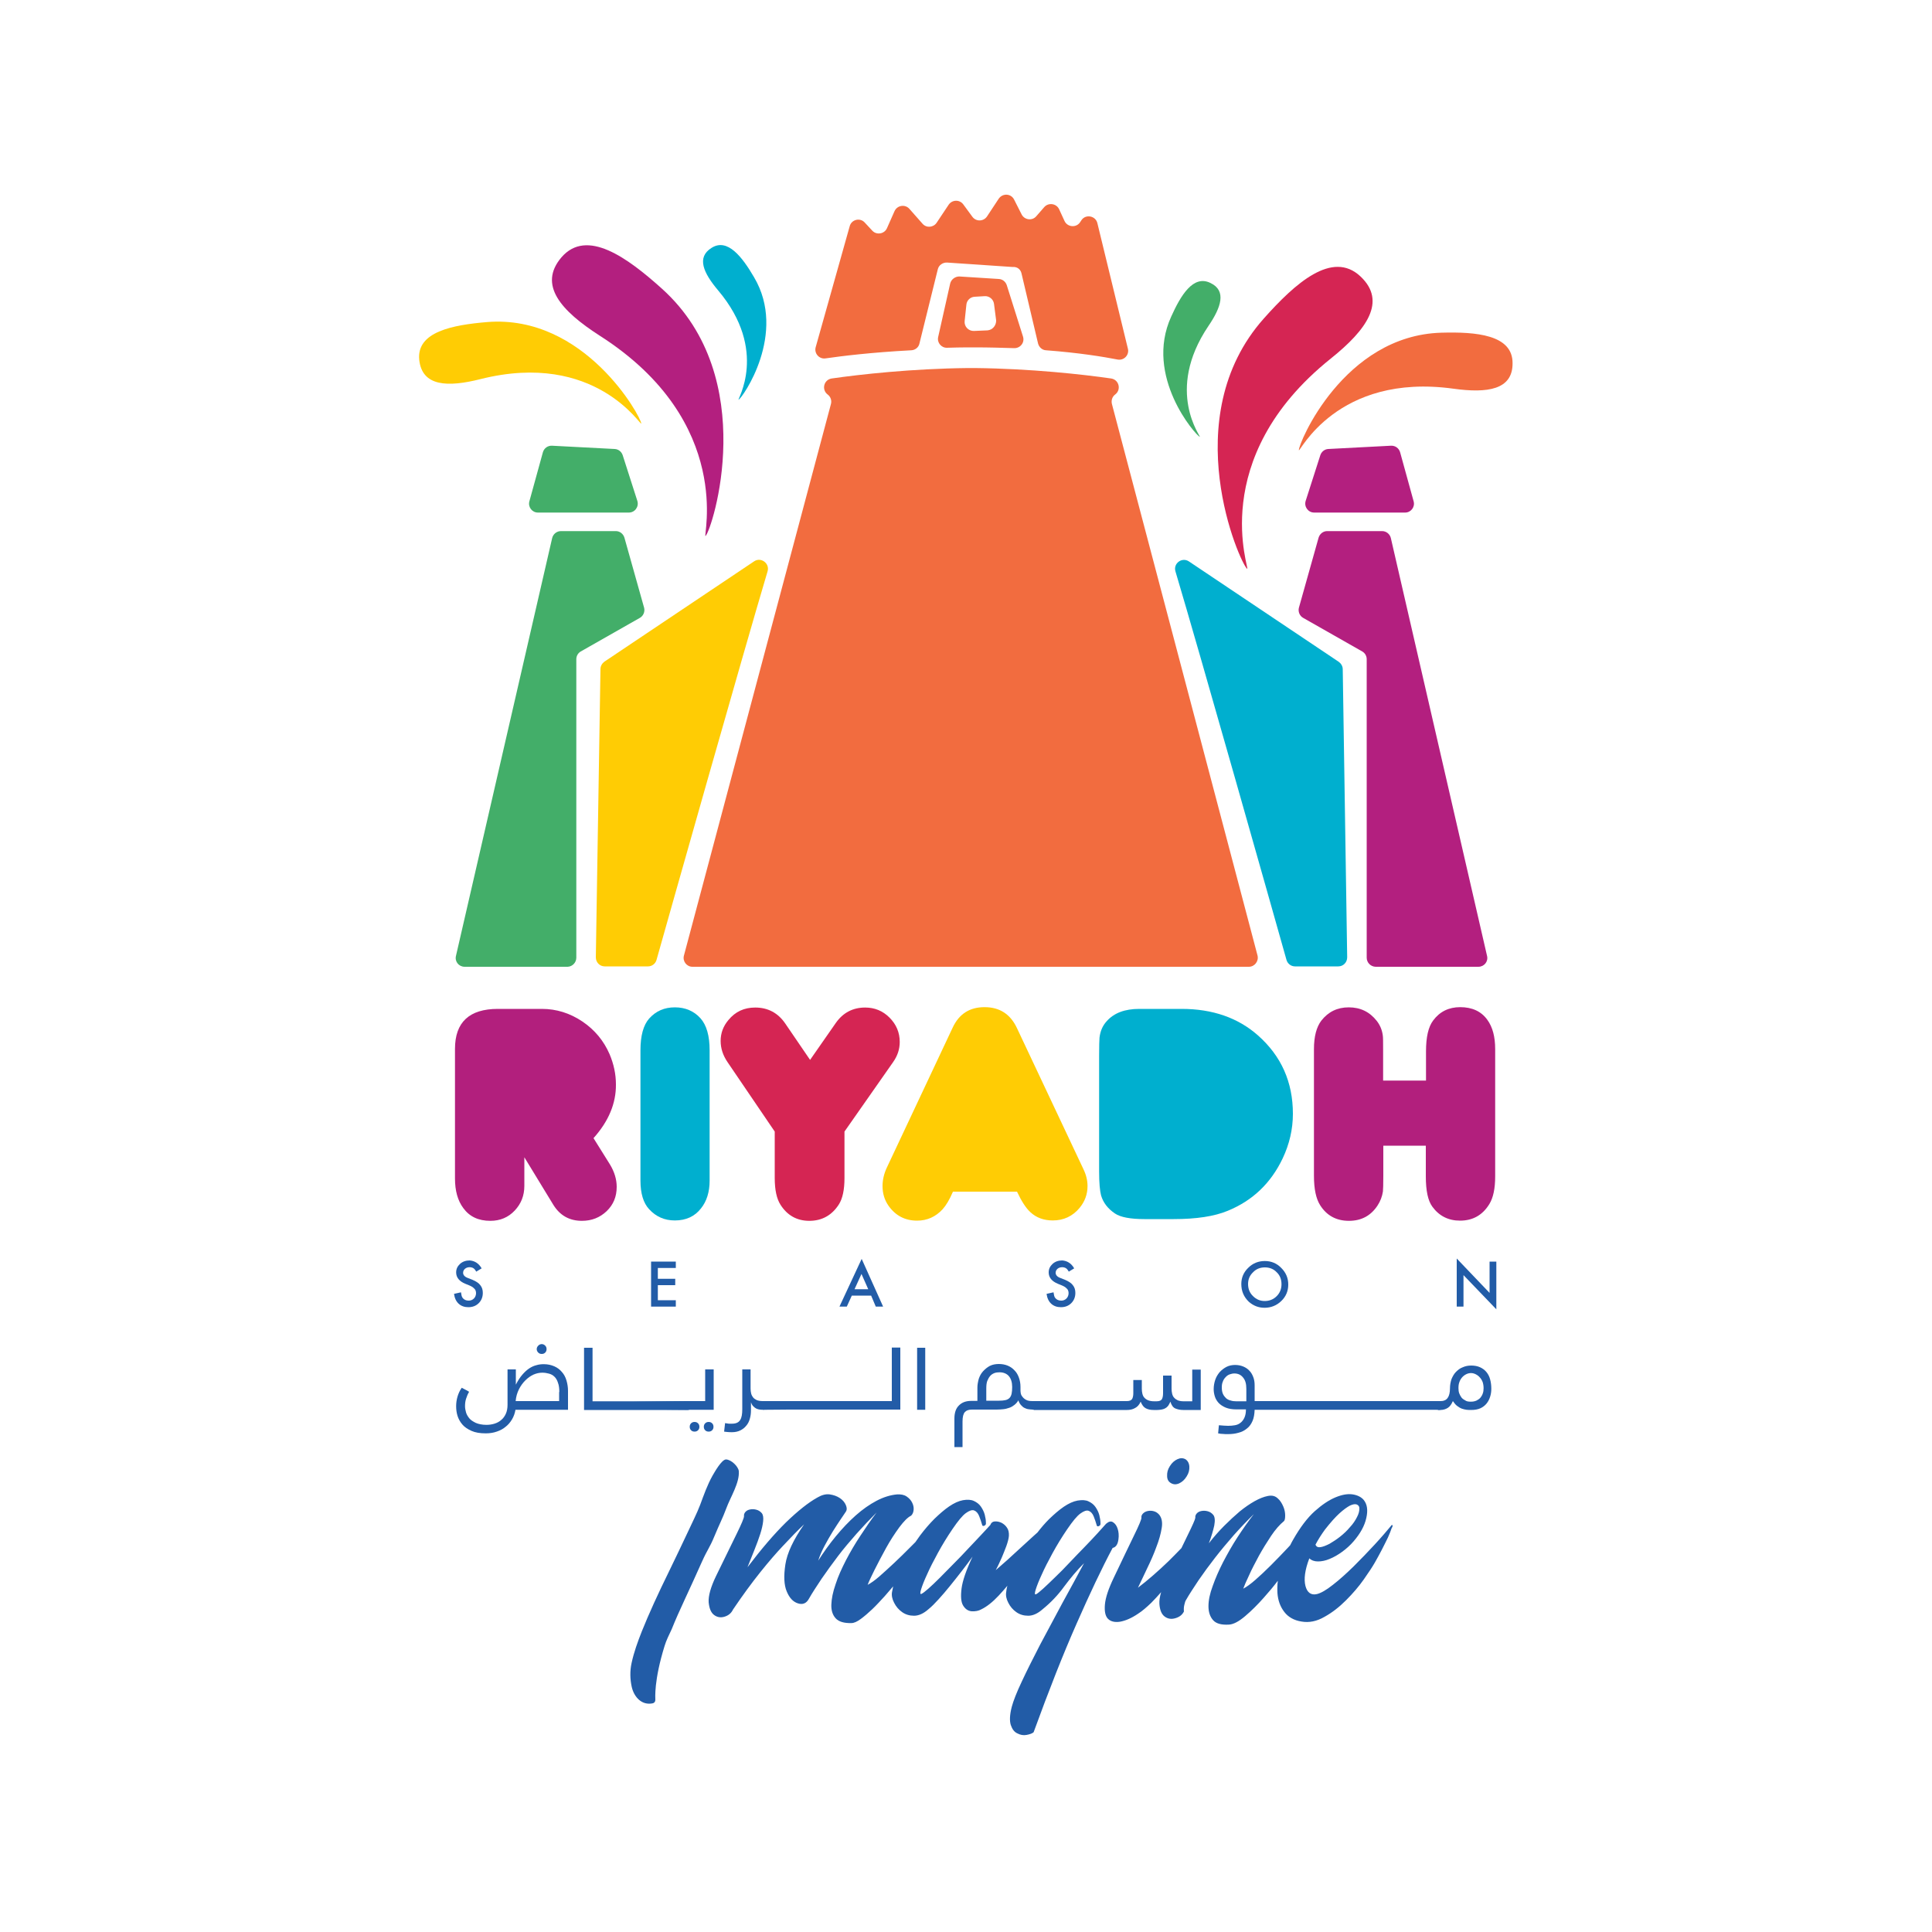 <?xml version="1.0" encoding="utf-8"?>
<!-- Generator: Adobe Illustrator 23.1.1, SVG Export Plug-In . SVG Version: 6.00 Build 0)  -->
<svg version="1.1" id="Layer_1" xmlns="http://www.w3.org/2000/svg" xmlns:xlink="http://www.w3.org/1999/xlink" x="0px" y="0px"
	 viewBox="0 0 1000 1000" style="enable-background:new 0 0 1000 1000;" xml:space="preserve">
<style type="text/css">
	.st0{fill:#225CA7;}
	.st1{fill:#FFCC04;}
	.st2{fill:#43AE69;}
	.st3{fill:#F26C3F;}
	.st4{fill:#00AFCF;}
	.st5{fill:#B31F7F;}
	.st6{fill:#D52553;}
	.st7{fill:#B21F7D;}
</style>
<g>
	<path class="st0" d="M266.8,729.7c-0.3,1.8-0.9,3.5-1.8,5c-0.9,1.5-2,2.8-3.3,3.8c-1.3,1.1-2.8,1.9-4.6,2.5
		c-1.7,0.6-3.6,0.9-5.7,0.9c-2.9,0-5.4-0.4-7.4-1.3c-2-0.9-3.6-2-4.7-3.3c-1.2-1.4-2-2.9-2.5-4.5c-0.5-1.6-0.7-3.3-0.7-4.9
		c0-1.7,0.2-3.3,0.7-5c0.5-1.7,1.2-3.2,2.2-4.6c0.7,0.4,1.3,0.7,1.9,1c0.6,0.3,1.2,0.6,1.9,1.1c-0.7,1.2-1.2,2.4-1.6,3.7
		c-0.4,1.3-0.5,2.5-0.5,3.8c0,1,0.2,2,0.5,3.1c0.3,1.1,0.9,2.1,1.7,3.1c0.8,1,2,1.7,3.4,2.4c1.4,0.6,3.3,1,5.5,1
		c1.4,0,2.8-0.2,4.1-0.6c1.3-0.4,2.5-1,3.5-1.9c1-0.8,1.8-1.9,2.4-3.2c0.6-1.3,0.9-2.9,0.9-4.7v-18.3h4.3v7.9c1-2,2.1-3.7,3.3-5.1
		c1.2-1.4,2.4-2.5,3.6-3.3c1.2-0.8,2.5-1.4,3.8-1.7c1.3-0.4,2.6-0.5,3.8-0.5c2,0,3.8,0.4,5.4,1.1c1.6,0.7,2.9,1.7,3.9,2.9
		c1.1,1.2,1.9,2.7,2.4,4.4c0.5,1.7,0.8,3.5,0.8,5.4v9.8H266.8z M289.5,720.5c0-1.9-0.2-3.5-0.7-4.8c-0.4-1.3-1-2.3-1.8-3.1
		c-0.8-0.8-1.7-1.3-2.8-1.6c-1.1-0.3-2.2-0.5-3.5-0.5c-1.5,0-3,0.3-4.6,1c-1.5,0.7-2.9,1.7-4.2,3c-1.3,1.3-2.4,2.8-3.3,4.6
		c-0.9,1.8-1.5,3.8-1.7,6.1h22.5V720.5z M277.8,698.3c0-0.7,0.3-1.3,0.8-1.8c0.5-0.5,1.1-0.8,1.8-0.8c0.7,0,1.3,0.3,1.8,0.8
		c0.5,0.5,0.7,1.1,0.7,1.8s-0.2,1.3-0.7,1.8c-0.5,0.5-1.1,0.7-1.8,0.7c-0.7,0-1.3-0.2-1.8-0.7C278.1,699.6,277.8,699,277.8,698.3"/>
	<path class="st0" d="M302.3,697.6h4.4v27.7H356c0.8,0,1.3,0.3,1.3,1v2.2c0,0.9-0.4,1.3-1.3,1.3h-53.7V697.6z"/>
	<path class="st0" d="M355.3,729.7c-0.8,0-46.3-0.3-46.3-1v-2.2c0-0.9,45.5-1.3,46.3-1.3h9.7v-16.4h4.4v20.9H355.3z M357,738.5
		c0-0.7,0.2-1.3,0.7-1.8c0.5-0.5,1.1-0.7,1.8-0.7c0.7,0,1.3,0.2,1.8,0.7c0.5,0.5,0.7,1.1,0.7,1.8c0,0.7-0.2,1.3-0.7,1.8
		c-0.5,0.5-1.1,0.7-1.8,0.7c-0.7,0-1.3-0.2-1.8-0.7C357.2,739.8,357,739.2,357,738.5 M364.3,738.5c0-0.7,0.2-1.3,0.7-1.8
		c0.5-0.5,1.1-0.7,1.8-0.7c0.7,0,1.3,0.2,1.8,0.7c0.5,0.5,0.7,1.1,0.7,1.8c0,0.7-0.2,1.3-0.7,1.8c-0.5,0.5-1.1,0.7-1.8,0.7
		c-0.7,0-1.3-0.2-1.8-0.7C364.5,739.8,364.3,739.2,364.3,738.5"/>
	<path class="st0" d="M396.2,725.2c0.8,0,60.3,0.3,60.3,1v2.2c0,0.9-59.5,1.3-60.3,1.3h-1c-0.6,0-1.3,0-1.9-0.1
		c-0.6-0.1-1.2-0.2-1.8-0.5c-0.6-0.3-1.1-0.7-1.6-1.2c-0.5-0.5-0.9-1.2-1.2-2.1v4.2c0,1.6-0.2,3-0.6,4.4c-0.4,1.4-1,2.6-1.9,3.6
		c-0.8,1-1.8,1.8-3.1,2.4c-1.2,0.6-2.6,0.9-4.2,0.9c-0.9,0-1.6,0-2.4-0.1c-0.7-0.1-1.3-0.1-1.7-0.2l0.5-4.4l1.3,0.2
		c0.4,0.1,0.7,0.1,1.1,0.1c0.4,0,0.8,0,1.1,0c2.1,0,3.5-0.6,4.3-1.9c0.8-1.2,1.1-3.1,1.1-5.6v-20.6h4.3v9.9c0,0.9,0.1,1.8,0.3,2.6
		c0.2,0.8,0.6,1.5,1,2c0.5,0.6,1.1,1,1.9,1.4c0.8,0.3,1.8,0.5,3,0.5H396.2z"/>
	<path class="st0" d="M395.5,729.7c-0.8,0-1.3-0.3-1.3-1v-2.2c0-0.9,0.4-1.3,1.3-1.3h66.1v-27.7h4.4v32.1H395.5z"/>
	<rect x="474.7" y="697.6" class="st0" width="4.2" height="32.1"/>
	<path class="st0" d="M535.9,725.2c0.8,0,40.5,0.3,40.5,1v2.1c0,0.9-39.7,1.3-40.5,1.3h-1.4c-0.7,0-1.5-0.1-2.2-0.2
		c-0.8-0.1-1.5-0.4-2.1-0.7c-0.6-0.3-1.2-0.8-1.8-1.5c-0.5-0.6-1-1.4-1.3-2.4c-0.6,1.1-1.4,1.9-2.2,2.5c-0.8,0.6-1.6,1.1-2.6,1.4
		c-0.9,0.3-1.9,0.6-3,0.7c-1.1,0.1-2.2,0.2-3.4,0.2h-12.8c-1.7,0-2.9,0.4-3.7,1.3c-0.8,0.9-1.2,2.5-1.2,4.9v13.2H494v-14.8
		c0-3,0.8-5.3,2.4-6.8c1.6-1.6,3.7-2.3,6.3-2.3h3.2v-6.9c0-1.5,0.3-3,0.7-4.5c0.5-1.5,1.2-2.8,2.2-3.9c1-1.1,2.2-2.1,3.5-2.8
		c1.4-0.7,3-1,4.7-1c1.7,0,3.3,0.3,4.7,0.9c1.4,0.6,2.5,1.4,3.5,2.5c1,1,1.7,2.3,2.2,3.7c0.5,1.4,0.8,3,0.8,4.7v1.6
		c0,0.4,0,0.9,0.1,1.5c0.1,0.7,0.3,1.3,0.8,1.9c0.4,0.6,1,1.2,1.9,1.7c0.8,0.5,2,0.7,3.4,0.7H535.9z M517.4,710.3
		c-1,0-1.9,0.1-2.7,0.4c-0.8,0.3-1.6,0.8-2.2,1.5c-0.6,0.7-1.1,1.6-1.5,2.6c-0.4,1.1-0.5,2.4-0.5,4v6.2h6.6c1.3,0,2.4-0.1,3.3-0.3
		c0.9-0.2,1.6-0.6,2.1-1.1c0.5-0.5,0.9-1.3,1.1-2.2c0.2-0.9,0.3-2.1,0.3-3.5c0-2.4-0.6-4.3-1.7-5.6
		C521.1,711,519.4,710.3,517.4,710.3"/>
	<path class="st0" d="M535.1,729.7c-0.8,0-1.3-0.3-1.3-1v-2.2c0-0.9,0.4-1.3,1.3-1.3h48.2c1.4,0,2.2-0.4,2.7-1.1
		c0.4-0.8,0.6-1.8,0.6-3v-6.8h4.4v4.5c0,0.9,0.1,1.8,0.3,2.6c0.2,0.8,0.5,1.5,1,2c0.5,0.6,1.1,1,2,1.4c0.8,0.3,1.8,0.5,3,0.5h1.4
		c1.4,0,2.3-0.4,2.7-1.1c0.4-0.7,0.6-1.8,0.6-3.1v-9.1h4.4v6.8c0,0.9,0.1,1.8,0.3,2.6c0.2,0.8,0.5,1.5,1,2c0.5,0.6,1.1,1,1.9,1.4
		c0.8,0.3,1.8,0.5,2.9,0.5h4.6v-16.4h4.4v20.9h-9.1c-1.6,0-2.9-0.3-4.1-0.8c-1.1-0.5-2-1.7-2.5-3.5c-0.4,0.9-0.8,1.6-1.2,2.2
		c-0.5,0.6-1,1-1.6,1.3c-0.6,0.3-1.2,0.5-1.9,0.6c-0.7,0.1-1.4,0.2-2.1,0.2h-1.9c-1.7,0-3-0.3-4.1-0.9c-1.1-0.6-1.9-1.7-2.6-3.4
		c-0.7,1.6-1.7,2.7-2.9,3.3c-1.2,0.7-2.6,1-4.2,1H535.1z"/>
	<path class="st0" d="M745.2,725.2c0.8,0,1.2,0.3,1.2,1v2.2c0,0.9-0.4,1.3-1.2,1.3h-95.8c-0.1,2.3-0.4,4.2-1.1,5.8
		c-0.7,1.6-1.6,2.9-2.9,3.9c-1.2,1-2.7,1.8-4.4,2.2c-1.7,0.5-3.5,0.7-5.6,0.7c-0.8,0-1.6,0-2.4-0.1c-0.8,0-1.6-0.1-2.5-0.3
		c0.1-0.8,0.1-1.5,0.2-2.2c0.1-0.7,0.1-1.3,0.2-2c0.8,0.1,1.7,0.1,2.5,0.2c0.8,0,1.6,0.1,2.3,0.1c1.2,0,2.4-0.1,3.5-0.3
		c1.1-0.2,2.1-0.6,2.9-1.3c0.8-0.6,1.5-1.5,2-2.6c0.5-1.1,0.8-2.5,0.8-4.3H640c-2.2,0-4-0.3-5.5-0.9c-1.5-0.6-2.7-1.4-3.7-2.4
		c-0.9-1-1.6-2.1-2-3.4c-0.4-1.3-0.6-2.5-0.6-3.8c0-1.7,0.3-3.3,0.8-4.8c0.5-1.5,1.3-2.8,2.3-4c1-1.1,2.2-2,3.5-2.7
		c1.4-0.7,2.9-1,4.5-1c1.6,0,3,0.3,4.2,0.8c1.2,0.5,2.3,1.2,3.2,2.2c0.9,0.9,1.5,2,2,3.3c0.5,1.3,0.7,2.7,0.7,4.3v8.1H745.2z
		 M645.1,725.2v-6.3c0-2.6-0.5-4.5-1.7-5.9c-1.1-1.4-2.6-2.1-4.5-2.1c-0.8,0-1.7,0.2-2.5,0.5c-0.8,0.3-1.5,0.8-2.1,1.5
		c-0.6,0.6-1.1,1.4-1.4,2.3c-0.4,0.9-0.5,1.9-0.5,3c0,1.3,0.2,2.4,0.6,3.3c0.4,0.9,1,1.6,1.6,2.2c0.7,0.6,1.5,1,2.4,1.2
		c0.9,0.3,1.8,0.4,2.8,0.4H645.1z"/>
	<path class="st0" d="M744.4,729.7c-0.8,0-1.3-0.3-1.3-1v-2.2c0-0.9,0.4-1.3,1.3-1.3h1.4c3.1,0,4.7-2.2,4.7-6.6
		c0-1.7,0.3-3.3,0.8-4.8c0.6-1.4,1.3-2.7,2.3-3.7c1-1,2.1-1.9,3.5-2.4c1.3-0.6,2.8-0.9,4.4-0.9c1.7,0,3.3,0.3,4.6,0.9
		c1.3,0.6,2.4,1.4,3.3,2.5c0.9,1.1,1.5,2.3,1.9,3.8c0.4,1.5,0.6,3.1,0.6,4.9c0,1.4-0.2,2.7-0.6,4c-0.4,1.3-1,2.5-1.8,3.5
		c-0.8,1-1.9,1.9-3.2,2.5c-1.3,0.6-2.9,0.9-4.9,0.9c-0.7,0-1.5,0-2.3-0.1c-0.8-0.1-1.6-0.3-2.5-0.6c-0.8-0.3-1.6-0.8-2.4-1.4
		c-0.8-0.6-1.5-1.5-2.2-2.5c-0.7,1.6-1.5,2.8-2.6,3.5c-1.1,0.7-2.4,1.1-3.9,1.1H744.4z M761.4,725.5c1.1,0,2-0.2,2.9-0.6
		c0.8-0.4,1.5-0.9,2-1.5c0.5-0.6,0.9-1.3,1.2-2.2c0.3-0.8,0.4-1.7,0.4-2.7c0-1.2-0.2-2.3-0.5-3.2c-0.4-1-0.9-1.8-1.5-2.4
		c-0.6-0.7-1.3-1.2-2.1-1.6c-0.8-0.4-1.6-0.6-2.4-0.6c-0.9,0-1.7,0.2-2.5,0.6c-0.8,0.4-1.5,0.9-2.1,1.6c-0.6,0.7-1.1,1.5-1.4,2.4
		c-0.4,1-0.5,2-0.5,3.2c0,1,0.1,1.9,0.4,2.7c0.3,0.8,0.7,1.5,1.2,2.2c0.5,0.6,1.2,1.1,2,1.5C759.2,725.4,760.2,725.5,761.4,725.5"/>
	<path class="st1" d="M397.3,295.7c-12.6,42.2-51,178.1-57.5,201.2c-0.6,2-2.4,3.3-4.4,3.3h-22.4c-2.6,0-4.6-2.1-4.6-4.7l2.4-149.2
		c0-1.5,0.8-2.9,2-3.8l77.6-52C393.9,288.2,398.5,291.6,397.3,295.7"/>
	<path class="st2" d="M298.3,495.7V341.2c0-1.7,0.9-3.2,2.3-4l30.6-17.4c1.8-1,2.7-3.2,2.2-5.2l-10.2-36.3c-0.6-2-2.4-3.4-4.4-3.4
		h-28.5c-2.1,0-4,1.5-4.5,3.6l-49.8,216.3c-0.7,2.9,1.5,5.6,4.5,5.6h53.3C296.3,500.3,298.3,498.2,298.3,495.7"/>
	<path class="st2" d="M278.4,265.3h47.1c3.1,0,5.3-3,4.4-6l-7.6-23.7c-0.6-1.8-2.2-3.1-4.1-3.2l-32.5-1.7c-2.2-0.1-4.1,1.3-4.7,3.4
		l-7,25.4C273.2,262.4,275.4,265.3,278.4,265.3"/>
	<path class="st3" d="M577.2,204.2L577.2,204.2c3.3-2.5,2-7.7-2.1-8.3c-14.5-2.1-41.6-5.1-70.4-5.4v0c-0.6,0-1.3,0-1.9,0
		c-0.6,0-1.3,0-1.9,0v0c-28.8,0.3-55.9,3.3-70.4,5.4c-4.1,0.6-5.4,5.8-2.1,8.3c1.5,1.1,2.2,3.1,1.7,4.9l-76.1,285.5
		c-0.8,2.9,1.4,5.8,4.4,5.8h142.4h3.8h141.8c3,0,5.2-2.9,4.5-5.8L575.5,209C575.1,207.2,575.7,205.3,577.2,204.2"/>
	<path class="st4" d="M608.4,295.7c12.6,42.2,51,178.1,57.5,201.2c0.6,2,2.4,3.3,4.4,3.3h22.4c2.6,0,4.6-2.1,4.6-4.7L695,346.4
		c0-1.5-0.8-2.9-2-3.8l-77.6-52C611.8,288.2,607.2,291.6,608.4,295.7"/>
	<path class="st5" d="M707.4,495.7V341.2c0-1.7-0.9-3.2-2.3-4l-30.6-17.4c-1.8-1-2.7-3.2-2.2-5.2l10.2-36.3c0.6-2,2.4-3.4,4.4-3.4
		h28.5c2.1,0,4,1.5,4.5,3.6l49.8,216.3c0.7,2.9-1.5,5.6-4.5,5.6H712C709.4,500.3,707.4,498.2,707.4,495.7"/>
	<path class="st5" d="M727.3,265.3h-47.1c-3.1,0-5.3-3-4.4-6l7.6-23.7c0.6-1.8,2.2-3.1,4.1-3.2l32.5-1.7c2.2-0.1,4.1,1.3,4.7,3.4
		l7,25.4C732.5,262.4,730.3,265.3,727.3,265.3"/>
	<path class="st3" d="M491.8,146.8l-6.2,27.6c-0.7,2.9,1.6,5.7,4.6,5.6c3.5-0.1,7-0.2,10.6-0.2h3.8c7.2,0,14,0.2,20.3,0.4
		c3.2,0.1,5.6-2.9,4.6-6l-8.4-26.6c-0.6-1.8-2.2-3.1-4.1-3.2l-20.5-1.3C494.4,143.1,492.3,144.6,491.8,146.8 M511.1,171l-7,0.3
		c-2.8,0.1-5.1-2.3-4.8-5.1l0.9-8.5c0.2-2.2,2-4,4.3-4.1l5.1-0.3c2.4-0.2,4.6,1.6,4.9,4l1.1,8.5C515.7,168.5,513.7,170.8,511.1,171"
		/>
	<path class="st3" d="M528.7,141.4l8.6,36.4c0.5,1.9,2.1,3.4,4.1,3.5c17.3,1.3,29.9,3.4,37.1,4.8c3.3,0.6,6.1-2.4,5.3-5.6L568,115.5
		c-0.9-3.8-6-4.8-8.2-1.6l-0.8,1.2c-2,2.9-6.5,2.5-8-0.7l-2.8-6.1c-1.4-3-5.5-3.6-7.7-1.1l-4.1,4.7c-2.1,2.5-6.1,2-7.6-0.9l-3.9-7.7
		c-1.6-3.2-6-3.4-8-0.4l-6,9.1c-1.8,2.7-5.7,2.8-7.6,0.2l-4.7-6.4c-1.9-2.6-5.8-2.5-7.6,0.2l-6.2,9.3c-1.7,2.5-5.3,2.8-7.3,0.5
		l-6.8-7.7c-2.2-2.5-6.3-1.9-7.7,1.2l-3.9,8.8c-1.3,3-5.4,3.7-7.6,1.3l-3.9-4.2c-2.4-2.7-6.9-1.6-7.8,1.9l-17.6,62.6
		c-0.9,3.2,1.8,6.3,5.1,5.8c8.3-1.2,23.5-3.1,44.4-4.2c2-0.1,3.8-1.5,4.2-3.5l9.5-38.4c0.5-2.2,2.6-3.6,4.8-3.5l34,2.3
		C526.5,138,528.2,139.4,528.7,141.4"/>
	<path class="st1" d="M252.1,166.7c50.6-4.1,79.8,49.2,79.8,52.5c0,1.8-23.6-37.9-83.1-23c-17,4.3-30.3,3.9-31.8-9.9
		C215.5,171.7,234.3,168.2,252.1,166.7"/>
	<path class="st5" d="M342.7,149.5c51.2,46.2,25.9,124.8,22.5,127.9c-1.7,1.6,15.5-58.7-54.7-103.6c-20.1-12.9-32.1-26.3-19.9-40.6
		C303.7,118,324.7,133.3,342.7,149.5"/>
	<path class="st4" d="M390.3,143.5c17.3,29.2-6,62.4-8,63.4c-1.1,0.5,15.8-25.3-10.6-56.6c-7.6-9-11.3-17.1-3.4-22
		C376.6,123,384.3,133.2,390.3,143.5"/>
	<path class="st3" d="M746.1,172.2c-50.7,1.4-74.1,57.5-73.8,60.8c0.2,1.8,19.4-40.2,80.1-31.8c17.4,2.4,30.6,0.6,30.5-13.2
		C783,173.2,763.9,171.7,746.1,172.2"/>
	<path class="st6" d="M654.2,164.8c-45.9,51.5-12.3,126.9-8.7,129.6c1.9,1.4-21.7-56.7,43.3-108.8c18.6-14.9,29.1-29.6,15.4-42.5
		C689.6,129.3,670.3,146.7,654.2,164.8"/>
	<path class="st2" d="M606.2,163.9c-14.1,30.9,12.7,61.4,14.8,62.2c1.1,0.4-18.4-23.5,4.5-57.4c6.6-9.7,9.4-18.2,1.1-22.2
		C617.6,142,611.1,153,606.2,163.9"/>
	<path class="st7" d="M307.2,589.1l8.5,13.6c2.3,3.8,3.5,7.7,3.5,11.6c0,5.1-1.7,9.2-5.2,12.6c-3.5,3.3-7.7,5-12.8,5
		c-6.5,0-11.4-2.8-14.8-8.3l-15-24.6v14.8c0,5.1-1.7,9.3-5,12.8c-3.3,3.5-7.5,5.3-12.6,5.3c-6.2,0-10.8-2.2-14-6.6
		c-2.9-3.9-4.3-9-4.3-15.3v-67.1c0-13.8,7.4-20.7,22.2-20.7h22.8c7.5,0,14.5,2.2,20.9,6.5c6.4,4.3,11.1,10,14.1,16.9
		c2.2,5.2,3.3,10.4,3.3,15.7C318.9,571.1,315,580.4,307.2,589.1"/>
	<path class="st4" d="M367.3,543.6v67.5c0,5.8-1.5,10.7-4.5,14.4c-3.2,4.1-7.7,6.2-13.5,6.2c-5.3,0-9.7-1.9-13.3-5.8
		c-3-3.2-4.5-8.2-4.5-14.8v-67.5c0-7.5,1.5-13,4.5-16.4c3.5-3.9,7.9-5.8,13.3-5.8c5.4,0,9.9,1.9,13.3,5.7
		C365.7,530.6,367.3,536.1,367.3,543.6"/>
	<path class="st6" d="M437.1,585.7v24.1c0,6.1-1,10.6-2.9,13.6c-3.6,5.6-8.7,8.5-15.3,8.5c-6.4,0-11.4-2.8-14.9-8.3
		c-2-3.1-3-7.7-3-13.9v-24l-24.4-35.9c-2.4-3.5-3.6-7.2-3.6-11c0-4,1.3-7.6,4-10.8c3.6-4.4,8.2-6.5,13.9-6.5
		c6.6,0,11.9,2.8,15.7,8.5l12.7,18.6l13.3-19.1c3.7-5.3,8.8-8,15.2-8c4.9,0,9.1,1.7,12.6,5.2c3.5,3.5,5.3,7.7,5.3,12.6
		c0,3.7-1.1,7.1-3.4,10.4L437.1,585.7z"/>
	<path class="st1" d="M493.2,616.9c-1.7,4-3.5,7-5.3,9c-3.6,3.9-8,5.9-13.2,5.9c-6.3,0-11.2-2.6-14.8-7.7c-2.1-3-3.1-6.4-3.1-10.2
		c0-3.1,0.7-6.3,2.2-9.5l34.1-72.5c3.3-7.1,8.8-10.6,16.5-10.6c7.8,0,13.4,3.6,16.8,10.9l34.4,73c1.4,2.9,2.1,5.8,2.1,8.7
		c0,4.3-1.4,8-4.1,11.3c-3.6,4.3-8.2,6.5-13.9,6.5c-4.6,0-8.5-1.4-11.6-4.3c-2.3-2.1-4.6-5.7-6.9-10.6H493.2z"/>
	<path class="st4" d="M589.7,522.2h21.9c16,0,29.2,4.6,39.5,13.7c12.1,10.7,18.1,24.2,18.1,40.6c0,8-1.8,15.7-5.3,23.1
		c-6.1,12.8-15.5,21.8-28.4,27.1c-7,2.9-16.3,4.3-28,4.3h-15.2c-7.3,0-12.4-1-15.2-2.9c-3.7-2.5-6.1-5.6-7.2-9.4
		c-0.6-2.3-1-6.4-1-12.3v-59.8c0-5.2,0.1-8.3,0.2-9.5c0.4-3.4,1.6-6.2,3.7-8.5C576.6,524.3,582.2,522.2,589.7,522.2"/>
	<path class="st7" d="M716,593.1v15.6c0,4.4-0.1,7-0.2,8c-0.4,2.6-1.3,5-2.8,7.3c-3.5,5.3-8.4,7.9-14.8,7.9
		c-6.5,0-11.5-2.7-14.9-8.1c-2.1-3.3-3.2-8.3-3.2-15.2V543c0-6.5,1.3-11.4,3.8-14.7c3.6-4.6,8.3-6.9,14.2-6.9c6,0,10.8,2.3,14.5,7
		c1.7,2.2,2.7,4.6,3.1,7.3c0.2,1,0.2,3.7,0.2,8.1v15.5h22.2v-15.1c0-7.4,1.2-12.7,3.7-16c3.4-4.6,8.1-6.9,14-6.9
		c6.2,0,10.9,2.2,14,6.5c2.8,3.8,4.1,8.9,4.1,15.2v65.9c0,6.3-1,11-3,14.3c-3.5,5.7-8.5,8.6-15.2,8.6c-6,0-10.8-2.4-14.3-7.2
		c-2.3-3.1-3.4-8.3-3.4-15.8v-15.8H716z"/>
	<path class="st0" d="M249.3,656.5l-2.8,1.7c-0.5-0.9-1-1.5-1.5-1.8c-0.5-0.3-1.2-0.5-1.9-0.5c-1,0-1.8,0.3-2.4,0.8
		c-0.6,0.5-1,1.2-1,2.1c0,1.1,0.8,2.1,2.5,2.7l2.3,0.9c1.9,0.8,3.3,1.7,4.1,2.8c0.9,1.1,1.3,2.4,1.3,4c0,2.1-0.7,3.9-2.1,5.3
		c-1.4,1.4-3.2,2.1-5.4,2.1c-2,0-3.7-0.6-5-1.8c-1.3-1.2-2.1-2.9-2.4-5.1l3.6-0.8c0.2,1.4,0.4,2.3,0.8,2.8c0.7,1,1.8,1.5,3.2,1.5
		c1.1,0,2-0.4,2.7-1.1c0.7-0.7,1.1-1.7,1.1-2.8c0-0.5-0.1-0.9-0.2-1.2c-0.1-0.4-0.3-0.7-0.6-1c-0.3-0.3-0.6-0.6-1-0.9
		c-0.4-0.3-0.9-0.5-1.5-0.8l-2.2-0.9c-3.2-1.3-4.8-3.3-4.8-5.9c0-1.8,0.7-3.2,2-4.4c1.3-1.2,3-1.8,5-1.8
		C245.7,652.6,247.8,653.9,249.3,656.5"/>
	<polygon class="st0" points="349.8,656.3 340.5,656.3 340.5,661.9 349.5,661.9 349.5,665.2 340.5,665.2 340.5,673 349.8,673 
		349.8,676.3 337,676.3 337,653 349.8,653 	"/>
	<path class="st0" d="M450.9,670.6h-10l-2.6,5.7h-3.8l11.5-24.7l11.1,24.7h-3.8L450.9,670.6z M449.4,667.3l-3.5-7.9l-3.6,7.9H449.4z
		"/>
	<path class="st0" d="M556,656.5l-2.8,1.7c-0.5-0.9-1-1.5-1.5-1.8c-0.5-0.3-1.2-0.5-1.9-0.5c-1,0-1.8,0.3-2.4,0.8
		c-0.6,0.5-1,1.2-1,2.1c0,1.1,0.8,2.1,2.5,2.7l2.3,0.9c1.9,0.8,3.3,1.7,4.1,2.8c0.9,1.1,1.3,2.4,1.3,4c0,2.1-0.7,3.9-2.1,5.3
		c-1.4,1.4-3.2,2.1-5.4,2.1c-2,0-3.7-0.6-5-1.8c-1.3-1.2-2.1-2.9-2.4-5.1l3.6-0.8c0.2,1.4,0.4,2.3,0.8,2.8c0.7,1,1.8,1.5,3.2,1.5
		c1.1,0,2-0.4,2.7-1.1c0.7-0.7,1.1-1.7,1.1-2.8c0-0.5-0.1-0.9-0.2-1.2c-0.1-0.4-0.3-0.7-0.6-1c-0.3-0.3-0.6-0.6-1-0.9
		c-0.4-0.3-0.9-0.5-1.5-0.8l-2.2-0.9c-3.2-1.3-4.8-3.3-4.8-5.9c0-1.8,0.7-3.2,2-4.4c1.3-1.2,3-1.8,5-1.8
		C552.4,652.6,554.5,653.9,556,656.5"/>
	<path class="st0" d="M642.5,664.6c0-3.3,1.2-6.1,3.6-8.4c2.4-2.4,5.3-3.5,8.6-3.5c3.3,0,6.2,1.2,8.5,3.6c2.4,2.4,3.6,5.2,3.6,8.6
		c0,3.3-1.2,6.2-3.6,8.5c-2.4,2.3-5.3,3.5-8.7,3.5c-3,0-5.7-1-8.1-3.1C643.8,671.3,642.5,668.3,642.5,664.6 M646,664.6
		c0,2.6,0.9,4.7,2.6,6.3c1.7,1.7,3.7,2.5,6,2.5c2.4,0,4.5-0.8,6.2-2.5c1.7-1.7,2.5-3.8,2.5-6.2c0-2.5-0.8-4.6-2.5-6.2
		c-1.6-1.7-3.7-2.5-6.1-2.5c-2.4,0-4.5,0.8-6.1,2.5C646.9,660.1,646,662.1,646,664.6"/>
	<polygon class="st0" points="754,676.3 754,651.4 771,669.2 771,653 774.5,653 774.5,677.7 757.5,660 757.5,676.3 	"/>
	<path class="st0" d="M375.8,755.4c-2.3,0-6,6.7-7,8.4c-2.7,4.8-4.5,10-6.4,15.1c-1.8,4.7-4.1,9.1-6.2,13.7
		c-3.2,6.8-6.4,13.5-9.7,20.3c-5.9,12-10.7,22.5-14.3,31.5c-2.1,5.3-4.1,10.8-5.3,16.4c-0.9,4.1-0.8,8.4,0.1,12.4
		c1.2,5.2,5.2,9.7,11,8.4c0.8-0.3,1.2-0.9,1.2-1.8c0-0.9-0.8-9.9,4.8-27.9c0.8-2.7,2.2-5.5,3.7-8.7c1.8-4.5,4.1-9.7,6.9-15.7
		c2.8-6,5.7-12.4,8.7-19.1c3-6.7,3.9-7,6.5-13.3c2.6-6.3,4.2-9.2,6.1-14.3c2.1-5.8,7-13.3,6.5-19.4
		C382.1,759,378.5,755.5,375.8,755.4"/>
	<path class="st0" d="M578.9,796.8c0.3-2.1,0.1-4-0.4-5.5c-0.5-1.6-1.3-2.7-2.4-3.4c-1.1-0.7-2.2-0.4-3.6,0.8
		c-1.1,1.2-2.6,2.9-4.5,5c-2,2.2-4.2,4.5-6.7,7.1c-2.5,2.6-5.1,5.2-7.7,8c-2.6,2.8-5.1,5.3-7.5,7.6c-2.4,2.3-4.4,4.3-6.2,5.9
		c-1.8,1.6-3,2.6-3.7,2.9c-0.7,0.3-0.7-0.6-0.1-2.5c0.6-1.9,1.6-4.5,3.1-7.7c1.4-3.2,3.3-6.9,5.6-11.1c2.3-4.2,4.8-8.3,7.6-12.4
		c2.8-4.1,5-6.8,6.8-8.1c1.8-1.3,3.2-1.8,4.3-1.4c1.1,0.4,2,1.4,2.6,2.9c0.6,1.5,1.1,3,1.5,4.4c0.1,0.7,0.5,0.9,1.2,0.6
		c0.7-0.3,0.9-0.8,0.8-1.6c0-1.2-0.2-2.5-0.6-4.1c-0.4-1.5-1.1-2.9-2-4.2c-0.9-1.3-2.1-2.2-3.6-2.9c-1.4-0.7-3.4-0.8-5.7-0.4
		c-2.2,0.4-4.6,1.5-7.1,3.2c-2.5,1.7-5,3.9-7.6,6.4c-2.1,2.1-4.1,4.4-6,6.9c-0.5,0.5-1.2,1.1-1.9,1.7c-2.6,2.4-5.3,4.9-8.2,7.5
		c-3.4,3.2-7.2,6.6-11.5,10.3c1.2-2.2,2.2-4.5,3.2-6.7c0.8-1.8,1.5-3.8,2.3-5.8c0.7-2,1.2-3.8,1.3-5.2c0.1-1.7-0.2-3.2-1-4.3
		c-0.8-1.2-1.8-2-3-2.6c-1.2-0.5-2.3-0.7-3.4-0.6c-1.1,0.1-1.8,0.7-2.2,1.8c-1.2,1.3-2.8,3.1-4.8,5.2c-2,2.2-4.3,4.5-6.7,7.1
		c-2.4,2.6-4.9,5.2-7.5,7.8c-2.6,2.6-5,5.1-7.2,7.3c-2.2,2.2-4.2,4.1-5.9,5.6c-1.7,1.5-2.9,2.4-3.6,2.7c-0.7,0.3-0.7-0.6-0.1-2.5
		c0.6-1.9,1.6-4.5,3.1-7.7c1.4-3.2,3.3-6.9,5.6-11.1c2.3-4.2,4.8-8.3,7.6-12.4c2.8-4.1,5-6.8,6.8-8.1c1.8-1.3,3.2-1.8,4.3-1.4
		c1.1,0.4,2,1.4,2.6,2.9c0.6,1.5,1.1,3,1.5,4.4c0.1,0.7,0.5,0.9,1.2,0.6c0.7-0.3,0.9-0.8,0.8-1.6c0-1.2-0.2-2.5-0.6-4.1
		c-0.4-1.5-1.1-2.9-2-4.2c-0.9-1.3-2.1-2.2-3.6-2.9c-1.5-0.7-3.4-0.8-5.7-0.4c-2.2,0.4-4.6,1.5-7.1,3.2c-2.5,1.7-5,3.9-7.6,6.4
		c-2.6,2.6-5.1,5.5-7.5,8.7c-0.8,1.1-1.6,2.3-2.4,3.4c-0.8,0.8-1.6,1.6-2.3,2.3c-3.1,3.1-6,6-8.8,8.6c-2.8,2.6-5.3,4.9-7.6,6.9
		c-2.3,2-4.3,3.4-6,4.3c0.5-1.4,1.7-4,3.5-7.6c1.8-3.6,3.8-7.4,6-11.4c2.2-4,4.5-7.5,6.9-10.8c2.4-3.2,4.4-5.2,6.1-6
		c0.8-0.8,1.2-1.8,1.3-3.1c0.1-1.3-0.2-2.5-0.8-3.7c-0.6-1.2-1.5-2.2-2.8-3.1c-1.3-0.9-2.9-1.2-5-1.1c-3.4,0.3-7,1.4-10.6,3.3
		c-3.6,1.9-7.2,4.4-10.8,7.6c-3.6,3.2-7,6.8-10.3,10.8c-3.3,4-6.3,8.2-9.1,12.6c0.8-2.5,1.9-5.1,3.3-7.7c1.4-2.6,2.8-5.1,4.3-7.5
		c1.5-2.4,2.9-4.5,4.1-6.3c1.3-1.8,2.1-3.2,2.7-4c0.5-0.8,0.5-1.9-0.1-3.3c-0.6-1.4-1.6-2.6-3.1-3.6c-1.5-1-3.2-1.6-5.2-1.9
		c-2-0.3-4.2,0.3-6.4,1.6c-4.7,2.6-10.2,7-16.3,12.9c-6.1,6-12.7,13.7-19.9,23.2c1.2-3,2.4-6,3.6-9c1.2-3,2.2-5.7,3-8.2
		c0.8-2.5,1.3-4.7,1.5-6.6c0.2-1.9,0-3.3-0.7-4.2c-0.8-0.9-1.7-1.5-2.9-1.8c-1.1-0.3-2.2-0.3-3.2-0.1c-1,0.2-1.8,0.6-2.4,1.3
		c-0.6,0.7-0.8,1.4-0.7,2.2c0,0.9-1.3,4-3.9,9.3c-2.6,5.3-6.1,12.5-10.6,21.7c-2.8,5.8-4,10.3-3.8,13.5c0.3,3.2,1.2,5.4,2.8,6.6
		c1.6,1.2,3.4,1.5,5.4,0.9c2-0.6,3.5-1.8,4.4-3.7c5-7.4,9.7-13.8,14.1-19.3c4.4-5.5,8.3-10,11.8-13.7c4-4.3,7.6-8,10.9-11.1
		c-5.5,7.9-8.8,14.8-9.7,20.8c-0.9,5.9-0.7,10.6,0.7,13.9c1.4,3.4,3.3,5.4,5.8,6.2c2.5,0.8,4.4,0,5.7-2.4c1.8-3.2,4.1-6.6,6.6-10.4
		c2.6-3.8,5.4-7.6,8.4-11.6c3-4,6.3-7.8,9.7-11.7c3.4-3.8,6.8-7.4,10.3-10.9c-2.8,3.7-5.5,7.6-8.3,11.9c-2.8,4.2-5.3,8.5-7.5,12.7
		c-2.2,4.3-4.1,8.4-5.4,12.5c-1.4,4-2.1,7.5-2.2,10.6c-0.1,3,0.7,5.4,2.3,7.1c1.6,1.7,4.3,2.5,8.1,2.4c1.3,0,2.9-0.7,4.8-2.1
		c1.9-1.4,3.9-3.1,6-5.1c2.1-2,4.2-4.3,6.4-6.7c1.6-1.8,3-3.5,4.4-5.1c-0.2,1-0.4,2.1-0.6,3c-0.3,1.7,0.1,3.6,1.1,5.5
		c1,2,2.4,3.6,4.1,4.8c1.8,1.3,3.9,1.9,6.2,1.9c2.4,0,4.9-1.1,7.5-3.4c1.6-1.3,3.3-3,5.2-5.1c1.9-2.1,3.9-4.4,5.9-6.9
		c2-2.5,4.1-5.1,6.1-7.7c2-2.6,3.9-5.1,5.6-7.5c-3.3,7-5.2,12.5-5.7,16.5c-0.5,4-0.3,7,0.8,8.8c1.1,1.8,2.5,2.8,4.4,3
		c1.9,0.1,3.6-0.2,5-1c2.9-1.4,5.9-3.8,9-7.1c1.5-1.6,3-3.3,4.5-5.1c-0.3,1.1-0.5,2.2-0.6,3.3c-0.3,1.7,0.1,3.6,1.1,5.5
		c1,2,2.4,3.6,4.1,4.8c1.8,1.3,3.9,1.9,6.2,1.9c2.4,0,4.9-1.1,7.5-3.4c4.2-3.4,7.9-7.3,11.1-11.7c3.2-4.3,6.6-8.4,10.3-12.1
		c-3.4,6.3-7.1,13.2-11.2,20.6c-4,7.4-7.8,14.6-11.5,21.5c-3.6,7-6.8,13.3-9.5,19.1c-2.7,5.7-4.4,10.1-5.2,13.1
		c-1.1,4.2-1.2,7.4-0.5,9.5c0.7,2.1,1.8,3.6,3.4,4.3c1.5,0.8,3.1,1.1,4.7,0.8c1.6-0.3,2.9-0.7,3.7-1.4c7.9-21.7,15.3-40.5,22.2-56.1
		c6.9-15.7,13.1-28.8,18.7-39.3C577.8,800.8,578.6,799,578.9,796.8"/>
	<path class="st0" d="M606,767.6c1.3,0.8,2.7,0.9,4.3,0.2c1.5-0.7,2.8-1.8,3.9-3.6c1.1-1.7,1.5-3.4,1.4-5.1c-0.1-1.7-0.8-3-2-3.8
		c-1.3-0.7-2.7-0.7-4.2,0c-1.5,0.7-2.8,1.8-3.9,3.6c-1.1,1.7-1.5,3.4-1.4,5.1C604.1,765.7,604.8,766.9,606,767.6"/>
	<path class="st0" d="M720.4,789.3c-2.4,2.9-5.3,6.3-8.9,10.2c-3.6,3.9-7.2,7.6-10.9,11.3c-3.7,3.6-7.2,6.8-10.7,9.5
		c-3.4,2.7-6.2,4.3-8.3,4.8c-3,0.7-5-0.8-5.9-4.2c-0.9-3.5-0.3-8.3,2-14.3c1.2,1.1,2.7,1.6,4.5,1.6c1.8,0,3.9-0.4,6-1.3
		c2.2-0.9,4.3-2.1,6.5-3.7c2.2-1.6,4.2-3.4,6-5.5c3.4-4,5.6-7.9,6.5-12c0.9-4,0.5-7.1-1.4-9.4c-1.2-1.4-3.1-2.4-5.6-2.8
		c-2.6-0.4-5.5,0.1-8.9,1.5c-3.4,1.4-7,3.8-10.8,7.2c-3.8,3.4-7.5,8.3-11.1,14.6c-0.6,1-1.1,2-1.6,3c-0.4,0.4-0.7,0.8-1.1,1.2
		c-3.1,3.3-6.1,6.4-9,9.3c-2.9,2.9-5.6,5.4-8,7.5c-2.4,2.1-4.5,3.6-6.2,4.5c0.5-1.4,1.5-3.8,3-6.9c1.4-3.2,3.2-6.5,5.1-10.1
		c2-3.6,4.1-7,6.3-10.3c2.2-3.3,4.5-5.9,6.7-7.7c0.4-0.4,0.6-1.4,0.6-2.9c0-1.5-0.3-3.1-1-4.7c-0.7-1.6-1.6-3.1-2.9-4.2
		c-1.3-1.2-2.9-1.6-5-1.2c-2.1,0.4-4.4,1.3-6.9,2.7c-2.5,1.4-5.1,3.2-7.7,5.3c-2.6,2.2-5.3,4.7-8.1,7.5c-2.8,2.8-5.4,5.8-7.9,9
		c1.3-3.4,2.2-6.5,2.8-9.2c0.5-2.7,0.3-4.6-0.6-5.6c-0.8-0.9-1.7-1.5-2.9-1.8c-1.1-0.3-2.2-0.3-3.2-0.1c-1,0.2-1.8,0.6-2.4,1.3
		c-0.6,0.7-0.8,1.4-0.7,2.2c-0.1,0.9-1.5,4-4.1,9.3c-0.9,1.9-1.9,4-3.1,6.4c-2.2,2.2-4.3,4.5-6.6,6.7c-5.6,5.4-10.9,10-15.9,13.8
		c1.4-3,3.1-6.4,4.8-10.1c1.8-3.7,3.4-7.3,4.7-10.9c1.4-3.6,2.3-6.8,2.8-9.9c0.5-3,0-5.3-1.3-6.9c-0.8-0.9-1.7-1.5-2.8-1.8
		c-1.1-0.3-2.1-0.3-3.1-0.1c-1,0.2-1.8,0.6-2.5,1.3c-0.7,0.7-0.9,1.4-0.8,2.2c0,0.9-1.3,4-3.9,9.3c-2.6,5.3-6,12.5-10.4,21.7
		c-2.8,5.8-4.3,10.4-4.6,13.9c-0.3,3.5,0.2,6,1.6,7.4c1.4,1.4,3.5,1.9,6.2,1.5c2.8-0.5,5.9-1.8,9.3-4.1c2.2-1.4,4.5-3.4,6.9-5.7
		c1.8-1.8,3.5-3.7,5.1-5.5c-0.7,2.3-1,4.4-0.9,6c0.2,3.2,1.1,5.4,2.7,6.6c1.6,1.2,3.4,1.5,5.5,0.9c2.1-0.6,3.6-1.7,4.5-3.5
		c-0.1-1.1-0.1-2.2,0.2-3.4c0.3-1.2,0.5-2,0.8-2.4c1.8-3.2,4.1-6.6,6.6-10.4c2.6-3.8,5.4-7.6,8.5-11.6c3.1-4,6.3-7.8,9.7-11.7
		c3.4-3.8,6.8-7.4,10.4-10.9c-2.9,3.7-5.7,7.7-8.5,12c-2.8,4.3-5.2,8.6-7.4,12.8c-2.2,4.3-4,8.4-5.4,12.4c-1.5,4-2.2,7.4-2.2,10.5
		c0,3,0.8,5.4,2.4,7.2c1.6,1.8,4.3,2.5,8.1,2.3c2.4-0.1,5.2-1.6,8.5-4.4c3.3-2.8,6.5-6,9.6-9.5c2.7-3,5.1-5.9,7.3-8.8
		c-0.3,2.3-0.3,4.4-0.2,6.4c0.3,3.9,1.5,7.1,3.6,9.8c2,2.6,5,4.3,8.8,4.9c4,0.7,7.9-0.1,11.9-2.4c4-2.2,7.7-5.1,11.2-8.6
		c3.5-3.5,6.6-7.1,9.2-10.8c2.6-3.7,4.5-6.6,5.7-8.7c1.2-2.1,2.4-4.3,3.6-6.6c1.2-2.3,2.2-4.4,3.2-6.4c0.9-2,1.5-3.6,1.9-4.8
		C721,790,720.9,789.3,720.4,789.3 M685.8,791.7c2.9-3.7,5.4-6.5,7.5-8.4c2.1-1.9,3.9-3.2,5.4-4c1.5-0.7,2.7-0.9,3.5-0.6
		c0.8,0.3,1.3,0.9,1.4,1.7c0.1,1.5-0.3,3.1-1.2,4.8c-0.9,1.8-2.1,3.6-3.7,5.3c-1.5,1.8-3.2,3.4-5.1,4.9c-1.9,1.5-3.8,2.7-5.5,3.7
		c-1.8,0.9-3.3,1.5-4.6,1.7c-1.3,0.2-2.2-0.2-2.6-1.3C682.3,796.8,684,794.2,685.8,791.7"/>
</g>
</svg>
